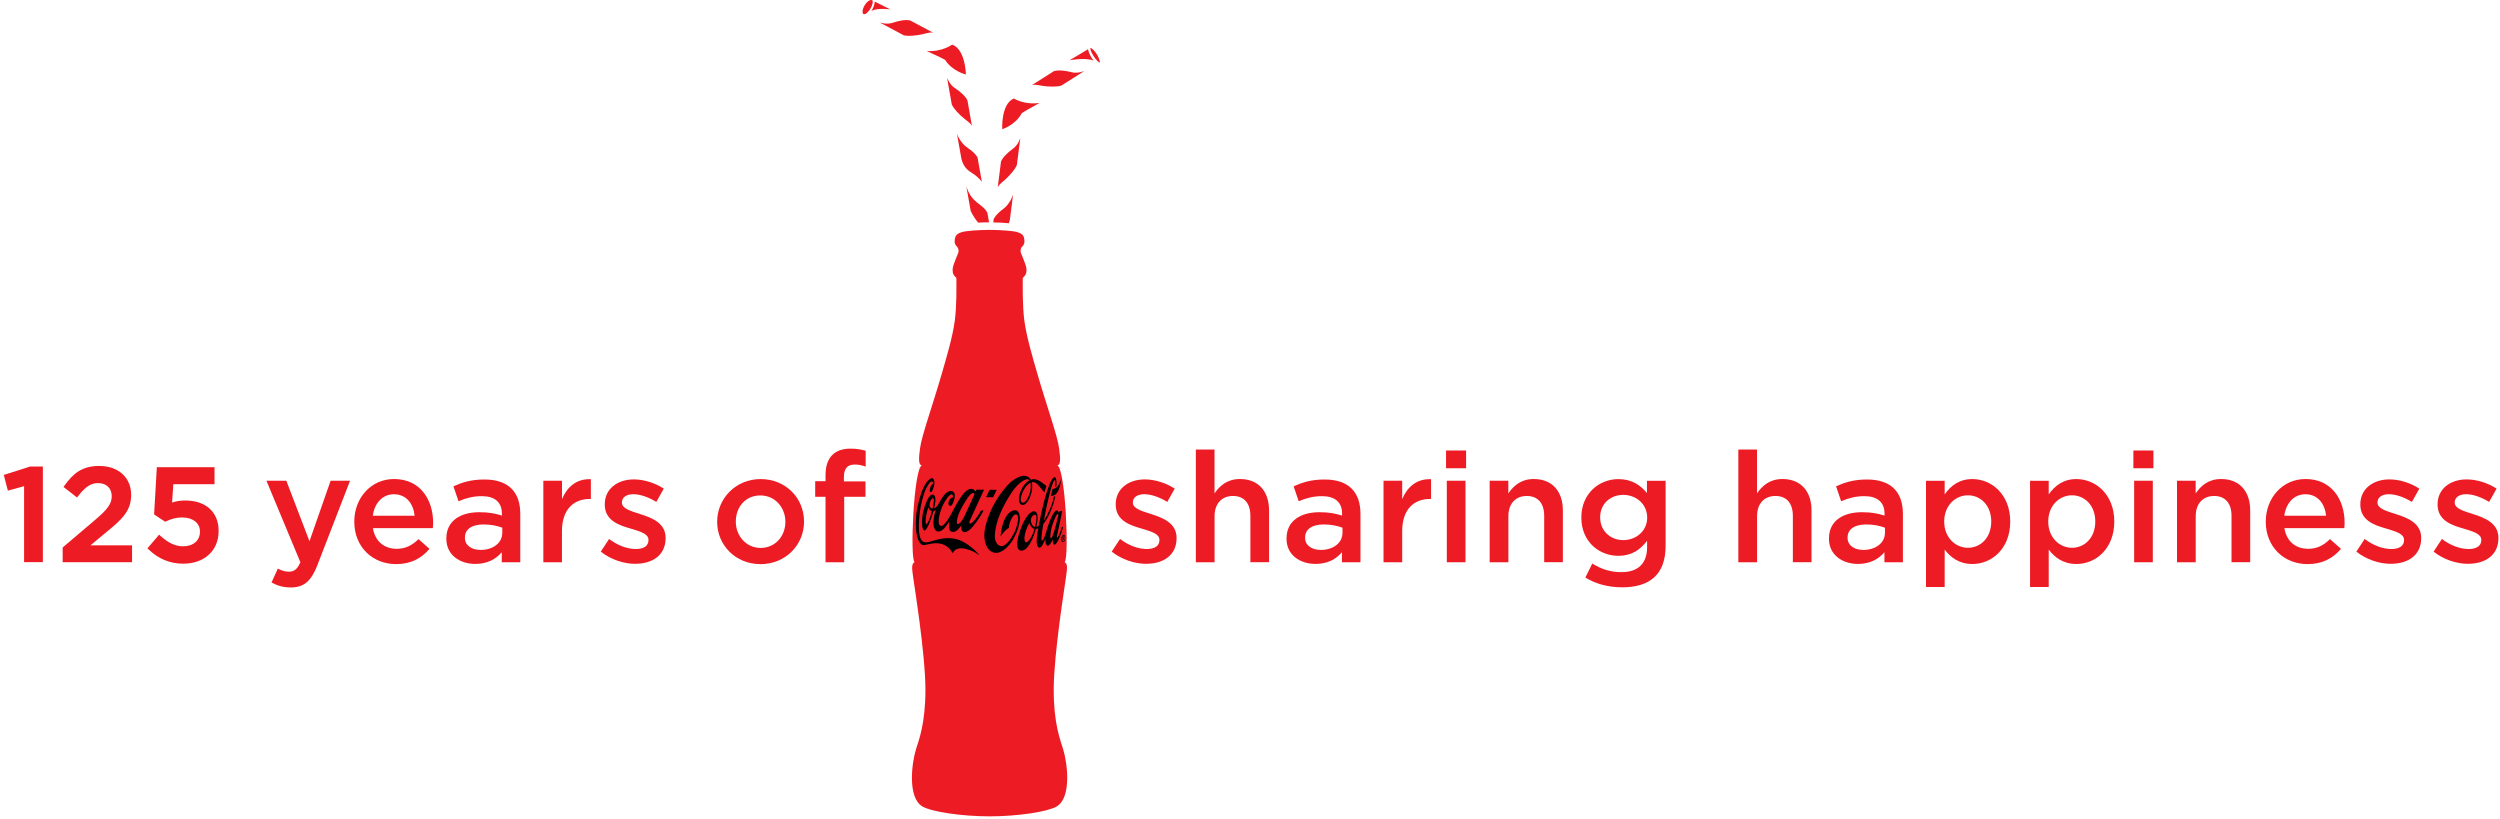 <svg width="525" height="172" viewBox="0 0 525 172" fill="none" xmlns="http://www.w3.org/2000/svg">
<path d="M240.72 118.404C238.29 118.404 235.6 117.524 233.46 115.844L235.21 113.184C237.06 114.584 239.07 115.294 240.82 115.294C242.57 115.294 243.48 114.584 243.48 113.444V113.374C243.48 112.044 241.66 111.594 239.65 110.974C237.12 110.264 234.3 109.224 234.3 105.954V105.894C234.3 102.654 236.99 100.674 240.4 100.674C242.54 100.674 244.87 101.424 246.69 102.614L245.13 105.404C243.48 104.394 241.73 103.784 240.3 103.784C238.78 103.784 237.9 104.494 237.9 105.504V105.564C237.9 106.794 239.75 107.314 241.76 107.964C244.26 108.744 247.08 109.874 247.08 112.954V113.014C247.08 116.614 244.29 118.394 240.73 118.394" fill="#ED1C24"/>
<path d="M255.05 118.074H251.13V94.404H255.05V103.614C256.15 101.994 257.74 100.594 260.4 100.594C264.26 100.594 266.5 103.184 266.5 107.174V118.064H262.58V108.334C262.58 105.674 261.25 104.154 258.92 104.154C256.59 104.154 255.06 105.744 255.06 108.404V118.064L255.05 118.074Z" fill="#ED1C24"/>
<path d="M281.81 118.074V115.964C280.64 117.354 278.86 118.424 276.27 118.424C273.03 118.424 270.17 116.574 270.17 113.134V113.074C270.17 109.374 273.12 107.564 277.11 107.564C279.19 107.564 280.51 107.854 281.84 108.274V107.854C281.84 105.484 280.35 104.194 277.63 104.194C275.72 104.194 274.29 104.614 272.73 105.264L271.66 102.124C273.54 101.284 275.39 100.694 278.18 100.694C283.24 100.694 285.7 103.354 285.7 107.924V118.074H281.81ZM281.91 110.814C280.9 110.424 279.51 110.134 277.99 110.134C275.53 110.134 274.07 111.134 274.07 112.894V112.954C274.07 114.574 275.53 115.484 277.38 115.484C279.97 115.484 281.92 114.024 281.92 111.884V110.814H281.91Z" fill="#ED1C24"/>
<path d="M294.46 118.074H290.54V100.954H294.46V104.814C295.53 102.254 297.51 100.504 300.52 100.634V104.784H300.29C296.85 104.784 294.46 107.024 294.46 111.564V118.084V118.074Z" fill="#ED1C24"/>
<path d="M303.67 94.605H307.88V98.335H303.67V94.605ZM303.83 100.954H307.75V118.074H303.83V100.954Z" fill="#ED1C24"/>
<path d="M316.75 118.074H312.83V100.954H316.75V103.614C317.85 101.994 319.44 100.594 322.1 100.594C325.96 100.594 328.2 103.184 328.2 107.174V118.064H324.28V108.334C324.28 105.674 322.95 104.154 320.62 104.154C318.29 104.154 316.76 105.744 316.76 108.404V118.064L316.75 118.074Z" fill="#ED1C24"/>
<path d="M340.57 123.334C337.75 123.334 335.12 122.624 332.92 121.294L334.38 118.344C336.2 119.474 338.14 120.154 340.48 120.154C343.98 120.154 345.89 118.344 345.89 114.904V113.574C344.46 115.424 342.68 116.724 339.86 116.724C335.84 116.724 332.08 113.774 332.08 108.684C332.08 103.594 335.87 100.614 339.86 100.614C342.75 100.614 344.53 101.944 345.86 103.534V100.974H349.78V114.594C349.78 120.654 346.47 123.344 340.57 123.344M340.89 103.924C338.17 103.924 336.03 105.804 336.03 108.654C336.03 111.504 338.2 113.424 340.89 113.424C343.58 113.424 345.91 111.514 345.91 108.694C345.91 105.874 343.61 103.924 340.89 103.924Z" fill="#ED1C24"/>
<path d="M368.97 118.074H365.05V94.404H368.97V103.614C370.07 101.994 371.66 100.594 374.32 100.594C378.18 100.594 380.42 103.184 380.42 107.174V118.064H376.5V108.334C376.5 105.674 375.17 104.154 372.84 104.154C370.51 104.154 368.98 105.744 368.98 108.404V118.064L368.97 118.074Z" fill="#ED1C24"/>
<path d="M395.73 118.074V115.964C394.56 117.354 392.78 118.424 390.18 118.424C386.94 118.424 384.08 116.574 384.08 113.134V113.074C384.08 109.374 387.03 107.564 391.02 107.564C393.1 107.564 394.42 107.854 395.75 108.274V107.854C395.75 105.484 394.26 104.194 391.54 104.194C389.63 104.194 388.2 104.614 386.64 105.264L385.57 102.124C387.45 101.284 389.3 100.694 392.09 100.694C397.15 100.694 399.61 103.354 399.61 107.924V118.074H395.72H395.73ZM395.83 110.814C394.82 110.424 393.43 110.134 391.91 110.134C389.45 110.134 387.99 111.134 387.99 112.894V112.954C387.99 114.574 389.45 115.484 391.3 115.484C393.89 115.484 395.84 114.024 395.84 111.884V110.814H395.83Z" fill="#ED1C24"/>
<path d="M414.18 118.434C411.36 118.434 409.58 117.004 408.38 115.414V123.264H404.46V100.965H408.38V103.814C409.64 102.034 411.43 100.604 414.18 100.604C418.23 100.604 422.15 103.815 422.15 109.525C422.15 115.235 418.26 118.444 414.18 118.444M413.27 104.014C410.61 104.014 408.28 106.185 408.28 109.525C408.28 112.865 410.62 115.034 413.27 115.034C415.92 115.034 418.16 112.925 418.16 109.525C418.16 106.125 415.92 104.014 413.27 104.014Z" fill="#ED1C24"/>
<path d="M436.03 118.434C433.21 118.434 431.43 117.004 430.23 115.414V123.264H426.31V100.965H430.23V103.814C431.49 102.034 433.28 100.604 436.03 100.604C440.08 100.604 444 103.815 444 109.525C444 115.235 440.11 118.444 436.03 118.444M435.12 104.014C432.46 104.014 430.13 106.185 430.13 109.525C430.13 112.865 432.47 115.034 435.12 115.034C437.77 115.034 440.01 112.925 440.01 109.525C440.01 106.125 437.77 104.014 435.12 104.014Z" fill="#ED1C24"/>
<path d="M448.01 94.605H452.22V98.335H448.01V94.605ZM448.17 100.954H452.09V118.074H448.17V100.954Z" fill="#ED1C24"/>
<path d="M461.09 118.074H457.17V100.954H461.09V103.614C462.19 101.994 463.78 100.594 466.44 100.594C470.3 100.594 472.54 103.184 472.54 107.174V118.064H468.62V108.334C468.62 105.674 467.29 104.154 464.96 104.154C462.63 104.154 461.1 105.744 461.1 108.404V118.064L461.09 118.074Z" fill="#ED1C24"/>
<path d="M484.66 115.254C486.57 115.254 487.93 114.544 489.3 113.214L491.6 115.254C489.98 117.194 487.74 118.464 484.6 118.464C479.64 118.464 475.81 114.864 475.81 109.544C475.81 104.614 479.28 100.594 484.17 100.594C489.62 100.594 492.37 104.874 492.37 109.834C492.37 110.194 492.34 110.514 492.3 110.904H479.72C480.17 113.694 482.12 115.244 484.65 115.244M488.48 108.304C488.22 105.774 486.73 103.794 484.14 103.794C481.74 103.794 480.06 105.644 479.7 108.304H488.49H488.48Z" fill="#ED1C24"/>
<path d="M502.09 118.404C499.66 118.404 496.97 117.524 494.83 115.844L496.58 113.184C498.43 114.584 500.44 115.294 502.19 115.294C503.94 115.294 504.85 114.584 504.85 113.444V113.374C504.85 112.044 503.03 111.594 501.02 110.974C498.49 110.264 495.67 109.224 495.67 105.954V105.894C495.67 102.654 498.36 100.674 501.77 100.674C503.91 100.674 506.24 101.424 508.06 102.614L506.5 105.404C504.85 104.394 503.1 103.784 501.67 103.784C500.15 103.784 499.27 104.494 499.27 105.504V105.564C499.27 106.794 501.12 107.314 503.13 107.964C505.63 108.744 508.45 109.874 508.45 112.954V113.014C508.45 116.614 505.66 118.394 502.1 118.394" fill="#ED1C24"/>
<path d="M518.31 118.404C515.88 118.404 513.19 117.524 511.05 115.844L512.8 113.184C514.65 114.584 516.66 115.294 518.41 115.294C520.16 115.294 521.07 114.584 521.07 113.444V113.374C521.07 112.044 519.25 111.594 517.24 110.974C514.71 110.264 511.89 109.224 511.89 105.954V105.894C511.89 102.654 514.58 100.674 517.99 100.674C520.13 100.674 522.46 101.424 524.28 102.614L522.72 105.404C521.07 104.394 519.32 103.784 517.89 103.784C516.37 103.784 515.49 104.494 515.49 105.504V105.564C515.49 106.794 517.34 107.314 519.35 107.964C521.85 108.744 524.67 109.874 524.67 112.954V113.014C524.67 116.614 521.88 118.394 518.32 118.394" fill="#ED1C24"/>
<path d="M66.71 118.564C65.35 122.064 63.82 123.364 61.07 123.364C59.42 123.364 58.22 122.974 57.02 122.324L58.35 119.404C59.06 119.794 59.84 120.054 60.65 120.054C61.75 120.054 62.43 119.564 63.08 118.074L55.95 100.954H60.13L64.99 113.664L69.43 100.954H73.51L66.7 118.554L66.71 118.564Z" fill="#ED1C24"/>
<path d="M83.25 115.254C85.16 115.254 86.52 114.544 87.89 113.214L90.19 115.254C88.57 117.194 86.33 118.464 83.19 118.464C78.23 118.464 74.4 114.864 74.4 109.544C74.4 104.614 77.87 100.594 82.76 100.594C88.21 100.594 90.96 104.874 90.96 109.834C90.96 110.194 90.93 110.514 90.89 110.904H78.31C78.76 113.694 80.71 115.244 83.24 115.244M87.07 108.304C86.81 105.774 85.32 103.794 82.73 103.794C80.33 103.794 78.65 105.644 78.29 108.304H87.08H87.07Z" fill="#ED1C24"/>
<path d="M105.37 118.074V115.964C104.2 117.354 102.42 118.424 99.83 118.424C96.59 118.424 93.73 116.574 93.73 113.134V113.074C93.73 109.374 96.68 107.564 100.67 107.564C102.74 107.564 104.07 107.854 105.4 108.274V107.854C105.4 105.484 103.91 104.194 101.19 104.194C99.28 104.194 97.85 104.614 96.29 105.264L95.22 102.124C97.1 101.284 98.95 100.694 101.74 100.694C106.8 100.694 109.26 103.354 109.26 107.924V118.074H105.37ZM105.47 110.814C104.46 110.424 103.07 110.134 101.55 110.134C99.09 110.134 97.63 111.134 97.63 112.894V112.954C97.63 114.574 99.09 115.484 100.94 115.484C103.53 115.484 105.48 114.024 105.48 111.884V110.814H105.47Z" fill="#ED1C24"/>
<path d="M118.02 118.074H114.1V100.954H118.02V104.814C119.09 102.254 121.07 100.504 124.08 100.634V104.784H123.85C120.41 104.784 118.01 107.024 118.01 111.564V118.084L118.02 118.074Z" fill="#ED1C24"/>
<path d="M133.42 118.404C130.99 118.404 128.3 117.524 126.16 115.844L127.91 113.184C129.76 114.584 131.77 115.294 133.52 115.294C135.27 115.294 136.18 114.584 136.18 113.444V113.374C136.18 112.044 134.36 111.594 132.35 110.974C129.82 110.264 127 109.224 127 105.954V105.894C127 102.654 129.69 100.674 133.1 100.674C135.24 100.674 137.57 101.424 139.39 102.614L137.83 105.404C136.18 104.394 134.43 103.784 133 103.784C131.48 103.784 130.6 104.494 130.6 105.504V105.564C130.6 106.794 132.45 107.314 134.46 107.964C136.96 108.744 139.78 109.874 139.78 112.954V113.014C139.78 116.614 136.99 118.394 133.43 118.394" fill="#ED1C24"/>
<path d="M159.68 118.465C154.46 118.465 150.6 114.475 150.6 109.585C150.6 104.695 154.49 100.604 159.74 100.604C164.99 100.604 168.85 104.595 168.85 109.525C168.85 114.455 164.96 118.474 159.67 118.474M159.67 104.044C156.52 104.044 154.52 106.505 154.52 109.525C154.52 112.545 156.69 115.064 159.74 115.064C162.79 115.064 164.93 112.605 164.93 109.585C164.93 106.565 162.76 104.044 159.68 104.044" fill="#ED1C24"/>
<path d="M181.75 101.094V104.334H177.28V118.074H173.36V104.334H171.19V101.054H173.36V99.824C173.36 96.064 175.24 94.214 178.61 94.214C179.97 94.214 180.91 94.404 181.79 94.664V97.974C181.01 97.714 180.33 97.554 179.49 97.554C178 97.554 177.22 98.364 177.22 100.154V101.094H181.76H181.75Z" fill="#ED1C24"/>
<path d="M205.16 42.514C203.51 41.184 203.18 39.734 202.94 39.214L203.84 44.274C203.84 44.274 204.39 45.564 205.42 46.754C206.15 46.714 206.93 46.684 207.7 46.684L207.36 44.754C207.06 43.894 206.02 43.194 205.16 42.504M201.78 24.294C202.83 25.294 203.7 25.654 204.11 26.454L203.16 21.074C202.71 20.144 201.68 19.264 200.48 18.464C199.36 17.714 198.87 16.284 198.87 16.284C198.87 16.284 199.87 21.934 199.88 21.964C200.03 22.254 200.32 22.904 201.78 24.304M202.84 15.624C202.84 15.624 202.76 10.364 199.95 9.374C199.91 9.364 197.92 10.934 194.61 10.714C196.24 11.444 198.44 12.504 198.47 12.564C200 14.994 202.83 15.634 202.83 15.634M212.89 20.684C210.16 21.884 210.47 27.134 210.47 27.134C210.47 27.134 213.25 26.284 214.59 23.744C214.62 23.694 216.73 22.474 218.31 21.614C215.03 22.084 212.93 20.664 212.89 20.684ZM212.76 31.194C211.6 32.054 210.61 32.984 210.21 33.934L209.52 39.354C209.89 38.534 210.74 38.144 211.75 37.084C213.14 35.624 213.4 34.954 213.54 34.664C213.55 34.634 214.27 28.944 214.27 28.944C214.27 28.944 213.85 30.394 212.77 31.194M210.65 43.904C209.14 45.014 208.68 45.934 208.67 46.054C208.67 46.084 208.63 46.334 208.59 46.704C209.78 46.724 210.94 46.794 211.87 46.884C211.96 46.594 212.03 46.324 212.08 46.114L212.75 40.844C212.75 40.844 212.19 42.774 210.65 43.904ZM204.07 36.304C205.48 37.134 206.19 38.184 206.19 38.184C206.19 38.184 205.31 33.224 205.29 33.104C205.27 32.984 204.77 32.094 203.21 31.054C201.62 30.004 200.96 28.094 200.96 28.094L201.89 33.324C202.1 34.034 202.38 35.304 204.07 36.294M228.52 10.324L224.59 12.664C224.59 12.664 227.99 12.004 229.67 12.734C228.88 11.854 228.42 10.394 228.52 10.324ZM225.06 15.164C223.66 14.824 222.31 14.654 221.32 14.944L216.7 17.874C217.57 17.634 218.42 18.044 219.87 18.144C221.89 18.284 222.56 18.054 222.88 17.974C222.9 17.974 227.75 14.894 227.75 14.894C227.75 14.894 226.37 15.494 225.06 15.174M183.14 0.044C182.73 -0.166 181.97 0.394 181.52 1.214C181.05 2.074 181.03 2.824 181.35 2.954C181.67 3.094 182.23 2.694 182.74 1.904C183.24 1.124 183.42 0.174 183.15 0.034M230.3 11.334C229.8 10.544 229.15 10.004 229.01 10.094C228.87 10.184 229.12 10.944 229.62 11.734C230.12 12.524 230.79 13.194 230.93 13.104C231.07 13.024 230.8 12.124 230.3 11.334ZM195.96 6.864L191.13 4.294C190.12 4.074 188.79 4.344 187.42 4.794C186.14 5.214 184.72 4.714 184.72 4.714C184.72 4.714 189.79 7.424 189.81 7.424C190.13 7.484 190.82 7.654 192.82 7.364C194.26 7.154 195.08 6.694 195.96 6.864ZM187 1.984L183.67 0.324C183.77 0.384 183.54 1.574 182.99 2.284C184.48 1.574 187 1.984 187 1.984Z" fill="#ED1C24"/>
<path fill-rule="evenodd" clip-rule="evenodd" d="M207.8 171.434C213.63 171.434 219.97 170.494 221.89 169.364C225.09 167.504 224.15 160.224 223.27 157.374C222.65 155.354 221.27 151.934 221.28 144.814C221.29 137.174 223.72 122.374 223.82 121.464C224.01 119.934 224.38 118.414 223.57 118.054C224.56 117.284 223.77 98.434 222.03 97.704C222.91 97.704 222.59 95.594 222.41 94.144C222.07 91.474 219.78 85.184 217.81 78.364C216.93 75.314 215.56 70.724 215.11 67.314C214.7 64.154 214.78 60.114 214.78 58.374C215.37 57.774 215.59 57.504 215.57 56.554C215.54 55.574 214.32 53.174 214.32 52.824C214.32 52.474 214.32 52.064 214.76 51.664C215.23 51.214 215.21 50.434 215 49.794C214.76 49.014 213.83 48.794 213.29 48.654C212.8 48.534 210.34 48.274 207.81 48.274C205.28 48.274 202.82 48.534 202.33 48.654C201.79 48.794 200.86 49.014 200.62 49.794C200.41 50.434 200.38 51.214 200.85 51.664C201.29 52.074 201.3 52.484 201.3 52.824C201.3 53.164 200.08 55.564 200.05 56.554C200.03 57.514 200.25 57.784 200.84 58.374C200.84 60.124 200.93 64.154 200.51 67.314C200.07 70.724 198.69 75.314 197.81 78.364C195.84 85.194 193.55 91.484 193.21 94.144C193.03 95.604 192.71 97.704 193.6 97.704C191.86 98.434 191.07 117.284 192.06 118.054C191.25 118.404 191.61 119.934 191.8 121.464C191.9 122.384 194.33 137.174 194.34 144.814C194.34 151.934 192.98 155.364 192.35 157.374C191.47 160.224 190.53 167.504 193.72 169.364C195.63 170.484 201.98 171.434 207.81 171.434" fill="#ED1C24"/>
<path d="M9 97.974H8.72H6.34H6.29L6.25 97.994L1.05 99.654L0.8 99.734L0.86 99.994L1.58 102.754L1.65 103.034L1.93 102.964L5.06 102.094V117.774V118.054H5.34H8.72H9V117.774V98.264V97.974Z" fill="#ED1C24"/>
<path d="M20.87 97.844C17.22 97.844 15.34 99.444 13.5 102.034L13.34 102.254L13.55 102.424L15.96 104.304L16.18 104.474L16.35 104.254C17.92 102.214 19.08 101.454 20.61 101.454C22.34 101.454 23.46 102.524 23.46 104.194C23.46 105.764 22.64 106.934 19.93 109.214L13.26 114.884L13.16 114.964V118.064H27.73V114.514H19.01L22.4 111.694C25.6 109.094 27.54 107.274 27.54 103.974V103.914C27.54 100.284 24.86 97.854 20.87 97.854" fill="#ED1C24"/>
<path d="M45.05 98.115H32.94L32.92 98.374L32.37 107.865V108.025L32.49 108.115L34.54 109.474L34.67 109.564L34.81 109.495C35.99 108.935 37.12 108.664 38.26 108.664C40.49 108.664 41.99 109.844 41.99 111.594V111.654C41.99 113.514 40.59 114.724 38.42 114.724C36.83 114.724 35.26 113.984 33.63 112.474L33.42 112.275L33.23 112.495L31.13 114.954L30.96 115.154L31.15 115.335C33.23 117.355 35.69 118.374 38.46 118.374C42.92 118.374 45.91 115.624 45.91 111.534V111.474C45.91 107.544 43.23 105.104 38.9 105.104C37.77 105.104 36.94 105.274 36.14 105.534L36.4 101.684H45.05V98.105V98.115Z" fill="#ED1C24"/>
<path d="M208.55 104.414H207.07L207.83 102.854H209.31L208.56 104.414H208.55ZM203.64 109.434C203.52 109.744 203.61 109.914 203.69 109.944C203.93 110.044 204.84 109.354 206.01 107.214H206.57C205.65 108.894 204.42 110.634 203.53 111.344C203.24 111.574 202.68 111.884 202.27 111.684C201.92 111.514 201.81 110.894 201.84 110.374C201.39 111.024 200.68 111.924 199.87 111.674C199.36 111.514 199.16 110.844 199.38 109.494C198.7 110.414 197.88 111.864 196.75 111.584C196.47 111.514 196.02 110.864 196.02 109.934C196.02 109.444 196.04 108.544 196.51 107.084C196.37 107.204 196.18 107.294 196.04 107.334C195.63 108.834 194.68 111.514 194.1 111.394C193.62 111.294 193.31 109.434 194.03 106.854C194.31 105.884 195.09 103.594 195.99 103.884C196.72 104.124 196.42 105.674 196.16 106.764C196.78 106.584 197.27 105.534 197.49 105.124C197.71 104.714 198.91 102.624 200.08 103.194C200.48 103.394 200.6 103.974 200.46 104.614C200.26 105.594 199.79 106.534 199.35 106.184C198.95 105.854 199.28 104.574 200.07 104.494C200.14 104.314 200.17 103.994 199.96 103.864C199.42 103.544 198.28 105.434 197.86 106.404C197.4 107.534 196.7 109.834 197.43 110.374C198.22 110.954 199.64 108.144 200.35 106.824C201.06 105.504 203.28 101.134 204.9 103.194C204.97 103.114 205 102.954 205.05 102.834H206.66C206.66 102.834 203.69 109.214 203.63 109.424M195.69 107.314C195.33 107.204 195.09 106.954 194.94 106.554C194.15 109.124 194.4 110.074 194.52 110.074C194.81 110.074 195.37 108.694 195.7 107.324M195.92 104.624C195.72 104.574 195.11 105.334 195.22 106.274C195.24 106.484 195.5 106.774 195.84 106.814C196.03 106.024 196.29 104.724 195.92 104.624ZM204.63 103.794C204.53 103.294 203.89 103.494 203.18 104.584C202.4 105.754 201.64 107.134 201.32 107.964C200.93 109.014 200.78 109.954 201.14 110.034C201.52 110.124 202.09 109.244 202.43 108.614C202.8 107.894 204.64 103.794 204.64 103.794M200.5 113.144C197.12 112.524 195.16 114.294 193.98 113.804C192.99 113.414 192.76 111.374 193.12 107.894C193.32 106.054 193.93 103.644 194.52 102.524C194.98 101.634 195.42 101.014 195.73 101.124C195.98 101.204 195.95 101.464 195.87 101.684C195.32 101.854 195.07 103.254 195.41 103.364C195.69 103.444 196.03 102.684 196.2 101.774C196.28 101.324 196.2 100.634 195.88 100.454C195.49 100.244 194.66 100.954 194.04 102.184C193.27 103.754 192.69 106.004 192.46 107.744C192.08 110.814 192.45 113.834 193.71 114.444C194.38 114.764 198.04 112.594 200.08 116.184C200.98 114.044 204.59 115.714 205.7 116.644C205.63 116.434 203.19 113.634 200.5 113.144ZM223.25 110.684C222.94 111.964 221.96 114.624 221.34 114.354C221.12 114.264 221.05 113.644 221.08 113.224C220.91 113.734 220.32 114.774 219.95 114.594C219.72 114.474 219.49 114.164 219.53 113.104C219.27 113.844 218.73 115.184 218.2 114.984C217.5 114.724 217.64 113.084 218.03 110.934C217.87 111.014 217.71 111.074 217.54 111.094C217.14 112.594 215.89 115.964 214.28 115.614C213.43 115.434 213.25 113.654 214.66 110.274C215.1 109.214 216.35 106.954 217.43 107.444C218.14 107.754 217.9 109.554 217.65 110.654C217.81 110.614 217.96 110.544 218.12 110.454C218.27 109.664 218.44 108.844 218.62 107.994C219.43 104.094 220.73 100.134 221.46 100.204C221.83 100.244 221.89 100.934 221.87 102.004C221.78 102.094 221.67 102.174 221.59 102.234C221.65 101.484 221.64 100.914 221.52 100.854C221.06 100.634 219.88 105.544 219.21 109.314C220.09 108.034 220.82 106.204 221.09 105.234C221.16 104.964 221.24 104.644 221.3 104.324C221.41 104.294 221.53 104.224 221.62 104.184C221.55 104.544 221.47 104.934 221.37 105.304C221.03 106.574 220.18 108.744 219.09 110.054C218.76 111.994 218.6 113.454 218.79 113.514C219.2 113.654 219.76 111.474 220.08 110.454C220.47 109.284 221.72 105.884 222.4 107.734C222.43 107.664 222.48 107.454 222.49 107.364L223.05 107.314C222.9 108.304 222.29 111.064 221.97 112.484C221.91 112.724 221.97 112.894 222.02 112.884C222.12 112.884 222.59 112.204 223 110.674H223.24L223.25 110.684ZM217.23 111.064C216.72 111.004 216.3 110.304 216.15 109.824C214.92 112.144 214.96 113.784 215.45 113.894C215.97 114.004 216.9 112.374 217.23 111.064ZM217.47 108.144C217.12 107.884 216.36 108.634 216.5 109.494C216.55 109.794 216.79 110.614 217.35 110.644C217.55 109.864 217.85 108.434 217.47 108.144ZM222.27 108.164C222.21 107.784 222 107.784 221.59 108.714C221.19 109.614 220.8 110.774 220.7 111.434C220.57 112.264 220.48 112.974 220.65 113.014C220.88 113.094 221.11 112.394 221.28 111.914C221.55 111.144 222.27 108.154 222.27 108.154M214.11 109.614C213.96 110.614 213.59 111.654 213.33 112.164C213.08 112.674 212.77 113.324 212.35 113.894C211.37 115.234 209.79 116.674 208.28 115.874C206.86 115.124 206.39 112.864 206.91 110.684C207.52 108.174 208.76 105.004 211.63 101.854C212.84 100.534 214.38 99.864 215.09 99.904C215.78 99.934 216.22 100.264 216.48 100.744C216.6 100.704 216.7 100.664 216.82 100.644C217.84 100.454 218.93 101.404 219.76 102.064C219.61 102.464 219.46 102.914 219.32 103.404C218.51 102.544 217.76 101.194 216.91 101.234C216.83 101.234 216.76 101.264 216.68 101.274C216.87 102.084 216.76 103.104 216.48 103.934C216.04 105.254 215.26 106.264 214.53 106.004C213.3 105.584 214.23 101.904 216.18 100.874C216.04 100.684 215.84 100.604 215.57 100.654C214.76 100.804 213.52 101.884 212.64 103.164C211.76 104.444 209.03 108.564 208.92 112.584C208.9 113.454 209.3 114.484 210.07 114.654C211.2 114.914 212.38 113.064 212.95 111.944C213.6 110.684 214.18 108.274 213.48 108.044C212.72 107.794 211.87 109.824 211.87 110.844C211.13 111.274 210.64 111.924 210.12 112.654C210.35 109.274 211.67 107.364 212.98 107.164C214 107.004 214.31 108.234 214.12 109.614M214.75 105.564C215.34 105.644 215.84 104.694 216.19 103.744C216.41 103.144 216.56 102.094 216.41 101.384C214.84 102.094 213.76 105.424 214.75 105.564ZM220.66 104.134C222.45 104.244 222.73 101.514 222.87 100.424C222.49 101.824 221.9 102.664 221.05 102.674C220.92 103.114 220.79 103.594 220.66 104.134ZM223.71 112.954C223.71 112.464 223.53 112.264 223.3 112.334C223.07 112.404 222.86 112.724 222.87 113.214C222.87 113.704 223.08 113.904 223.31 113.834C223.54 113.764 223.71 113.444 223.71 112.954ZM223.62 112.984C223.63 113.344 223.48 113.634 223.32 113.684C223.14 113.734 223 113.544 223 113.184C223 112.824 223.14 112.544 223.32 112.494C223.48 112.444 223.63 112.644 223.63 112.994M223.24 113.184L223.29 113.164L223.4 113.474L223.52 113.444L223.4 113.124C223.46 113.094 223.52 113.024 223.51 112.864C223.51 112.674 223.44 112.634 223.32 112.674L223.14 112.734V113.564L223.24 113.534V113.184ZM223.24 113.034V112.834L223.32 112.814C223.32 112.814 223.4 112.784 223.4 112.874C223.4 112.974 223.38 112.984 223.33 113.004L223.24 113.024V113.034Z" fill="black"/>
</svg>
